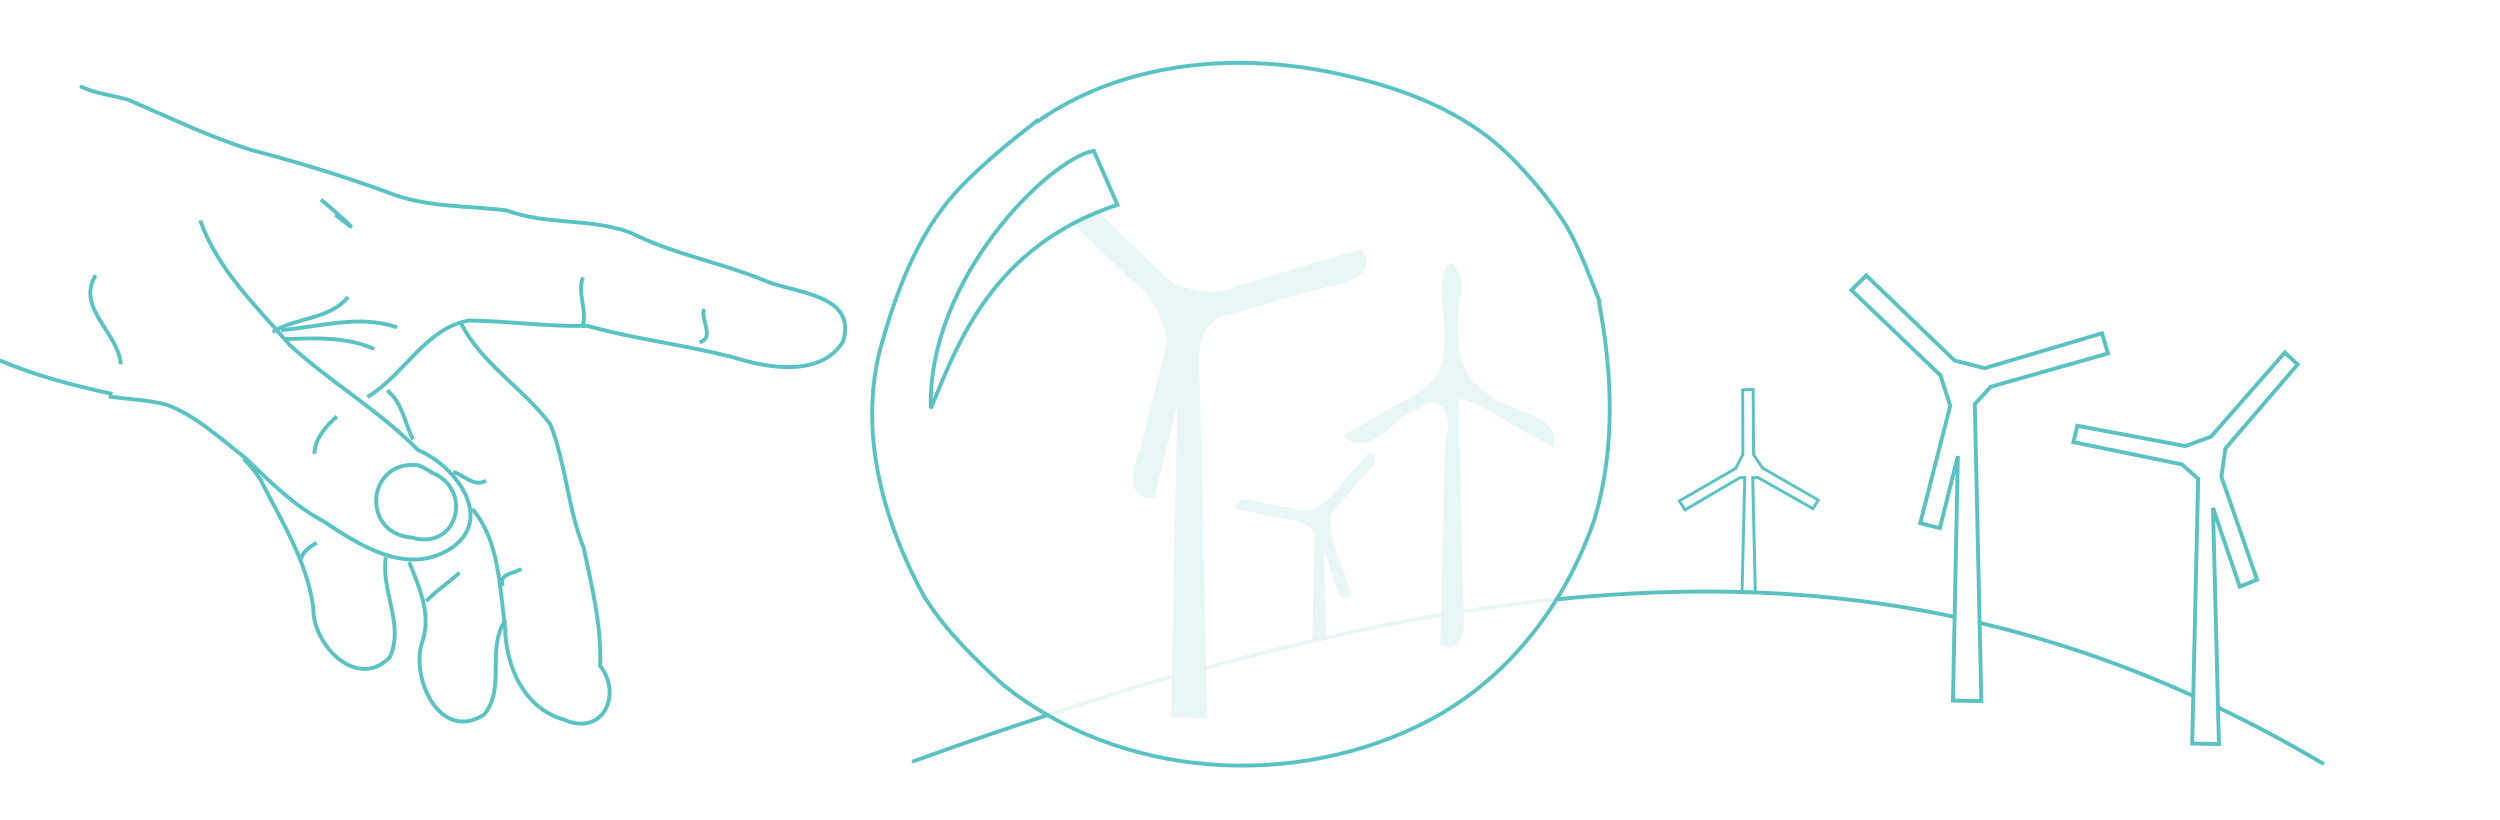 <?xml version="1.0" encoding="UTF-8" standalone="no"?>
<svg
   xmlns:dc="http://purl.org/dc/elements/1.1/"
   xmlns:cc="http://creativecommons.org/ns#"
   xmlns:rdf="http://www.w3.org/1999/02/22-rdf-syntax-ns#"
   xmlns:svg="http://www.w3.org/2000/svg"
   xmlns="http://www.w3.org/2000/svg"
   xmlns:sodipodi="http://sodipodi.sourceforge.net/DTD/sodipodi-0.dtd"
   xmlns:inkscape="http://www.inkscape.org/namespaces/inkscape"
   viewBox="0 0 1280 420"
   height="420"
   width="1280"
   version="1.1"
   id="svg4190"
   inkscape:version="0.91 r13725"
   sodipodi:docname="bubble-popping.svg"
   inkscape:export-filename="/home/fp/Dev/manifesto/src/components/bubble/img/wind_confidentiality_bubble.png"
   inkscape:export-xdpi="76.618011"
   inkscape:export-ydpi="76.618011">
  <sodipodi:namedview
     pagecolor="#ffffff"
     bordercolor="#666666"
     borderopacity="1"
     objecttolerance="10"
     gridtolerance="10"
     guidetolerance="10"
     inkscape:pageopacity="0"
     inkscape:pageshadow="2"
     inkscape:window-width="1215"
     inkscape:window-height="776"
     id="namedview7536"
     showgrid="false"
     inkscape:zoom="0.515625"
     inkscape:cx="663.53304"
     inkscape:cy="-53.021994"
     inkscape:window-x="65"
     inkscape:window-y="24"
     inkscape:window-maximized="1"
     inkscape:current-layer="svg4190"
     showguides="false" />
  <defs
     id="defs4194" />
  <g
     style="stroke-width:2;stroke-miterlimit:4;stroke-dasharray:none"
     id="g6251">
    <path
       style="fill:none;fill-rule:evenodd;stroke:#59c3c3;stroke-width:2;stroke-linecap:butt;stroke-linejoin:miter;stroke-opacity:1;stroke-miterlimit:4;stroke-dasharray:none"
       d="m 188.106,203.276 c 18.576,-10.986 30.134,-35.735 52.141,-39.169 20.187,0.288 40.415,3.227 60.526,2.746 27.147,7.623 55.373,10.197 82.367,18.286 16.053,4.045 38.498,5.974 48.468,-10.242 7.7,-24.719 -25.718,-24.724 -40.661,-31.474 -22.374,-9.153 -46.539,-13.361 -68.157,-24.316 -20.407,-7.6 -42.988,-3.724 -63.251,-11.327 -20.581,-2.651 -41.862,-1.383 -61.467,-9.468 C 175.185,89.947 151.9,82.898 128.36,76.709 106.763,69.924 86.31,59.982 65.635,51.069 57.44,48.691 48.712,47.975 40.983,44.135"
       id="path4222" />
    <path
       style="fill:none;fill-rule:evenodd;stroke:#59c3c3;stroke-width:2;stroke-linecap:butt;stroke-linejoin:miter;stroke-opacity:1;stroke-miterlimit:4;stroke-dasharray:none"
       d="m 235.606,164.698 c 10.549,21.415 32.328,33.959 46.148,52.572 8.145,20.451 8.875,43.034 17.169,63.428 4.1,19.818 9.185,39.783 8.339,60.182 11.522,14.75 1.478,36.471 -18.628,27.544 -20.498,-5.764 -29.791,-27.562 -30.005,-47.263 -2.96,-20.382 -2.782,-44.144 -16.793,-60.574"
       id="path4224" />
    <path
       style="fill:none;fill-rule:evenodd;stroke:#59c3c3;stroke-width:2;stroke-linecap:butt;stroke-linejoin:miter;stroke-opacity:1;stroke-miterlimit:4;stroke-dasharray:none"
       d="m 198.236,199.903 c 7.805,6.196 8.974,16.721 13.275,25.091"
       id="path4226" />
    <path
       style="fill:none;fill-rule:evenodd;stroke:#59c3c3;stroke-width:2;stroke-linecap:butt;stroke-linejoin:miter;stroke-opacity:1;stroke-miterlimit:4;stroke-dasharray:none"
       d="m 102.522,112.883 c 8.886,25.127 28.819,43.979 45.785,63.724 20.915,19.157 45.842,33.517 65.73,53.834 19.673,8.141 40.594,36.615 15.04,51.423 -22.078,12.527 -45.504,-3.107 -63.809,-15.158 -15.417,-8.301 -27.369,-20.438 -39.824,-32.402 -12.674,-9.743 -24.878,-21.328 -39.951,-27.02 -9.742,-2.714 -19.938,-2.739 -29.869,-4.345"
       id="path4228" />
    <path
       style="fill:none;fill-rule:evenodd;stroke:#59c3c3;stroke-width:2;stroke-linecap:butt;stroke-linejoin:miter;stroke-opacity:1;stroke-miterlimit:4;stroke-dasharray:none"
       d="m 213.799,238.104 c -26.284,-2.507 -29.125,35.203 -2.988,37.122 23.545,6.939 31.802,-24.694 10.171,-33.349 -2.245,-1.518 -4.657,-2.791 -7.184,-3.772 z"
       id="path4230" />
    <path
       style="fill:none;fill-rule:evenodd;stroke:#59c3c3;stroke-width:2;stroke-linecap:butt;stroke-linejoin:miter;stroke-opacity:1;stroke-miterlimit:4;stroke-dasharray:none"
       d="m 172.504,213.252 c -5.664,4.915 -11.206,11.237 -11.563,19.12"
       id="path4232" />
    <path
       style="fill:none;fill-rule:evenodd;stroke:#59c3c3;stroke-width:2;stroke-linecap:butt;stroke-linejoin:miter;stroke-opacity:1;stroke-miterlimit:4;stroke-dasharray:none"
       d="m 197.545,285.292 c -2.674,17.143 9.649,34.564 2.067,51.141 -16.502,17.349 -39.651,-6.122 -39.172,-25.023 -3.129,-24.044 -16.57,-45.078 -27.319,-66.275 -2.47,-3.675 -5.247,-7.153 -8.382,-10.285"
       id="path4234" />
    <path
       style="fill:none;fill-rule:evenodd;stroke:#59c3c3;stroke-width:2;stroke-linecap:butt;stroke-linejoin:miter;stroke-opacity:1;stroke-miterlimit:4;stroke-dasharray:none"
       d="m 258.898,317.445 c -10.238,14.411 0.412,34.734 -11.105,48.462 -22.48,14.472 -38.166,-19.065 -31.4,-37.865 4.446,-14.169 -1.779,-27.327 -6.871,-40.233"
       id="path4236" />
    <path
       style="fill:none;fill-rule:evenodd;stroke:#59c3c3;stroke-width:2;stroke-linecap:butt;stroke-linejoin:miter;stroke-opacity:1;stroke-miterlimit:4;stroke-dasharray:none"
       d="m 235.198,293.164 c -5.375,5.234 -11.885,9.173 -17.008,14.682"
       id="path4238" />
    <path
       style="fill:none;fill-rule:evenodd;stroke:#59c3c3;stroke-width:2;stroke-linecap:butt;stroke-linejoin:miter;stroke-opacity:1;stroke-miterlimit:4;stroke-dasharray:none"
       d="m 162.195,277.887 c -3.605,1.863 -7.069,4.674 -8.367,8.675"
       id="path4240" />
    <path
       style="fill:none;fill-rule:evenodd;stroke:#59c3c3;stroke-width:2;stroke-linecap:butt;stroke-linejoin:miter;stroke-opacity:1;stroke-miterlimit:4;stroke-dasharray:none"
       d="m 257.471,299.976 c -2.564,-6.159 6.188,-6.501 9.465,-8.71"
       id="path4242" />
    <path
       style="fill:none;fill-rule:evenodd;stroke:#59c3c3;stroke-width:2;stroke-linecap:butt;stroke-linejoin:miter;stroke-opacity:1;stroke-miterlimit:4;stroke-dasharray:none"
       d="m 232.03,241.663 c 5.563,1.416 10.762,8.098 16.849,4.396"
       id="path4244" />
    <path
       style="fill:none;fill-rule:evenodd;stroke:#59c3c3;stroke-width:2;stroke-linecap:butt;stroke-linejoin:miter;stroke-opacity:1;stroke-miterlimit:4;stroke-dasharray:none"
       d="m 178.191,152.054 c -9.454,11.782 -26.922,10.252 -38.588,17.994"
       id="path4246" />
    <path
       style="fill:none;fill-rule:evenodd;stroke:#59c3c3;stroke-width:2;stroke-linecap:butt;stroke-linejoin:miter;stroke-opacity:1;stroke-miterlimit:4;stroke-dasharray:none"
       d="m 203.291,167.598 c -19.46,-6.705 -39.827,-0.162 -59.47,1.423"
       id="path4248" />
    <path
       style="fill:none;fill-rule:evenodd;stroke:#59c3c3;stroke-width:2;stroke-linecap:butt;stroke-linejoin:miter;stroke-opacity:1;stroke-miterlimit:4;stroke-dasharray:none"
       d="M 191.558,178.706 C 177.295,172.274 161.226,173.087 145.98,173.651"
       id="path4250" />
    <path
       style="fill:none;fill-rule:evenodd;stroke:#59c3c3;stroke-width:2;stroke-linecap:butt;stroke-linejoin:miter;stroke-opacity:1;stroke-miterlimit:4;stroke-dasharray:none"
       d="m 360.506,158.178 c -2.106,5.324 5.781,14.721 -2.371,17.079"
       id="path4252" />
    <path
       style="fill:none;fill-rule:evenodd;stroke:#59c3c3;stroke-width:2;stroke-linecap:butt;stroke-linejoin:miter;stroke-opacity:1;stroke-miterlimit:4;stroke-dasharray:none"
       d="m 298.47,142.007 c -3.184,8.294 2.592,17.387 -0.316,25.516"
       id="path4254" />
    <path
       style="fill:none;fill-rule:evenodd;stroke:#59c3c3;stroke-width:2;stroke-linecap:butt;stroke-linejoin:miter;stroke-opacity:1;stroke-miterlimit:4;stroke-dasharray:none"
       d="m 164.316,102.149 c 3.645,2.894 27.313,23.779 7.406,7.822"
       id="path4256" />
    <path
       style="fill:none;fill-rule:evenodd;stroke:#59c3c3;stroke-width:2;stroke-linecap:butt;stroke-linejoin:miter;stroke-opacity:1;stroke-miterlimit:4;stroke-dasharray:none"
       d="m 48.967,140.904 c -10.34,16.819 12.038,29.746 12.848,45.686"
       id="path4258" />
    <path
       style="fill:none;fill-rule:evenodd;stroke:#59c3c3;stroke-width:2;stroke-linecap:butt;stroke-linejoin:miter;stroke-opacity:1;stroke-miterlimit:4;stroke-dasharray:none"
       d="M 57.591,201.713 C 37.916,197.503 18.348,192.352 -0.227,184.514"
       id="path4262" />
  </g>
  <rect
     y="133.938"
     x="-407.181"
     height="61.188"
     width="190.362"
     id="rect5289-6"
     style="fill:#a2faa3;fill-opacity:1;fill-rule:evenodd;stroke:none;stroke-width:4.05;stroke-miterlimit:4;stroke-dasharray:none;stroke-opacity:1" />
  <rect
     y="201.406"
     x="-407.181"
     height="61.188"
     width="190.362"
     id="rect5289-6-7"
     style="fill:#88a0a8;fill-opacity:1;fill-rule:evenodd;stroke:none;stroke-width:4.05;stroke-miterlimit:4;stroke-dasharray:none;stroke-opacity:1" />
  <rect
     y="268.875"
     x="-407.181"
     height="61.188"
     width="190.362"
     id="rect5289-6-7-5"
     style="fill:#595358;fill-opacity:1;fill-rule:evenodd;stroke:none;stroke-width:4.05;stroke-miterlimit:4;stroke-dasharray:none;stroke-opacity:1" />
  <rect
     y="336.343"
     x="-407.181"
     height="61.188"
     width="190.362"
     id="rect5289-6-7-5-3"
     style="fill:#857f74;fill-opacity:1;fill-rule:evenodd;stroke:none;stroke-width:4.05;stroke-miterlimit:4;stroke-dasharray:none;stroke-opacity:1" />
  <rect
     y="66.469"
     x="-407.181"
     height="61.188"
     width="190.362"
     id="rect5289-6-7-5-3-3"
     style="fill:#59c3c3;fill-opacity:1;fill-rule:evenodd;stroke:none;stroke-width:4.05;stroke-miterlimit:4;stroke-dasharray:none;stroke-opacity:1" />
  <path
     inkscape:connector-curvature="0"
     id="path5735"
     d="M 530.75,62.5 C 574.37,31.794 631.287,26.599 682.441,37.224 c 32.714,6.893 65.96,18.458 90.275,42.385 11,10.873 20.985,22.918 29.253,35.978 7.198,12.461 11.914,26.118 17.281,39.413"
     style="fill:none;fill-rule:evenodd;stroke:#59c3c3;stroke-width:2;stroke-linecap:butt;stroke-linejoin:miter;stroke-miterlimit:4;stroke-dasharray:none;stroke-opacity:1" />
  <path
     sodipodi:nodetypes="ccccc"
     inkscape:connector-curvature="0"
     id="path5737"
     d="m 818.625,154.375 c 6.998,36.819 8.591,75.363 -2.3,111.603 -14.699,43.167 -44.328,81.908 -85.208,103.154 C 663.009,404.637 573.769,399.091 513.402,350.47 498.855,337.157 484.53,323.229 473.875,306.5"
     style="fill:none;fill-rule:evenodd;stroke:#59c3c3;stroke-width:2;stroke-linecap:butt;stroke-linejoin:miter;stroke-miterlimit:4;stroke-dasharray:none;stroke-opacity:1" />
  <path
     inkscape:connector-curvature="0"
     id="path5739"
     d="m 474,307 c -22.099,-39.916 -35.586,-88.004 -22.008,-133.01 8.387,-28.877 19.665,-57.969 41.26,-79.696 10.878,-10.936 22.684,-20.785 34.702,-30.115 l 1.924,-1.435 1.747,-1.619"
     style="fill:none;fill-rule:evenodd;stroke:#59c3c3;stroke-width:2;stroke-linecap:butt;stroke-linejoin:miter;stroke-miterlimit:4;stroke-dasharray:none;stroke-opacity:1" />
  <path
     id="path6015"
     d="m 795.265,229.171 c 4.448,-18.745 -23.885,-17.625 -33.879,-27.847 -16.724,-10.213 -15.837,-31.277 -14.104,-48.215 3.726,-6.497 -2.627,-27.614 -8.314,-13.528 -3.219,16.999 5.122,35.373 -2.913,51.633 -6.994,11.254 -20.658,14.631 -31.111,21.801 -5.718,3.297 -11.435,6.594 -17.153,9.891 13.343,13.667 25.612,-10.196 38.407,-13.408 12.223,-11.028 18.102,6.082 13.673,15.973 -0.822,34.914 -1.643,69.829 -2.465,104.743 13.931,5.231 12.898,-13.38 11.706,-22.112 -0.77,-34.608 -1.54,-69.215 -2.31,-103.823 13.944,2.364 24.614,12.658 37.169,18.509 3.764,2.127 7.528,4.254 11.292,6.381 z"
     style="fill:#59c1c1;fill-opacity:0.129;fill-rule:evenodd;stroke:none;stroke-width:0.466px;stroke-linecap:butt;stroke-linejoin:miter;stroke-opacity:1"
     inkscape:connector-curvature="0" />
  <path
     id="path6017"
     d="m 536.168,100.5 c -0.013,0.056 -0.021,0.112 -0.035,0.168 -0.006,0.023 -0.017,0.045 -0.023,0.068 0.07,0.13 0.078,0.011 0.059,-0.236 z m 7.863,7.203 c -0.109,0.037 -0.218,0.072 -0.326,0.109 0.044,0.044 0.09,0.085 0.135,0.129 0.026,-0.012 0.062,-0.029 0.082,-0.037 0.041,-0.063 0.078,-0.128 0.111,-0.193 -5.1e-4,-0.002 -10e-4,-0.005 -0.002,-0.008 z m 17.986,0.459 c -0.124,0.046 -0.247,0.094 -0.375,0.129 -0.772,0.209 -1.133,0.213 -1.848,0.463 -0.617,0.215 -1.172,0.586 -1.729,0.918 -1.035,0.759 -1.993,0.74 -3.146,0.951 -0.542,0.099 -1.071,0.264 -1.611,0.375 -1.796,0.588 0.685,-0.18 -1.369,0.295 -0.079,0.018 -0.129,0.105 -0.207,0.129 -0.325,0.1 -0.666,0.15 -0.994,0.24 -0.749,0.205 -0.724,0.223 -1.395,0.525 -0.506,0.192 -1.044,0.297 -1.551,0.488 -0.144,0.054 -0.279,0.133 -0.422,0.189 l 32.562,31.162 c 10.514,6.978 14.994,19.11 17.83,30.885 l -14.316,55.963 c -3.85,8.455 -7.168,25.968 7.545,23.867 l 11.762,-47.043 -3.207,159.662 18.531,0.355 -3.736,-169.416 c -0.483,-12.499 -2.787,-28.226 9.795,-35.863 l 56.111,-15.92 c 9.57,-0.735 25.988,-7.298 16.592,-19.006 l -62.988,18.75 c -10.54,5.632 -22.538,2.503 -33.236,-0.932 l -38.598,-37.168 z"
     style="fill:#59c1c1;fill-opacity:0.129;fill-rule:evenodd;stroke:none;stroke-width:0.713px;stroke-linecap:butt;stroke-linejoin:miter;stroke-opacity:1" />
  <path
     style="fill:#59c1c1;fill-opacity:0.129;fill-rule:evenodd;stroke:none;stroke-width:0.512px;stroke-linecap:butt;stroke-linejoin:miter;stroke-opacity:1"
     d="m 701.293,231.266 -7.301,8.33 c -7.947,7.759 -13.393,19.6 -25.1,22.137 l -18.996,-3.572 c -5.582,-0.127 -16.319,-6.616 -17.436,2.283 l 13.861,2.848 c 8.978,2.702 20.052,1.476 26.762,9.08 l -1.24,55.246 c 0.005,-0.007 0.009,-0.014 0.014,-0.021 0.065,-0.011 0.016,-0.002 0.053,-0.008 0.004,-0.002 0.007,-0.003 0.012,-0.006 0.005,-0.009 0.018,-0.033 0.019,-0.035 0.04,-0.027 0.072,-0.072 0.119,-0.082 0.006,-0.001 0.018,-0.003 0.025,-0.004 0.03,-0.006 0.127,-0.05 0.189,-0.078 0.011,0.001 0.059,0.007 0.105,0.016 0.006,0.001 0.008,6.7e-4 0.014,0.002 0.038,8.5e-4 0.076,-5.7e-4 0.117,0.002 0.013,9e-4 -0.027,-0.004 -0.039,-0.008 -0.007,-0.003 0.014,2e-5 0.021,0 0.035,-5.4e-4 0.069,-1.1e-4 0.104,0 0.01,-0.007 0.02,-0.027 0.029,-0.031 0.068,-0.033 0.097,-0.03 0.131,-0.031 0.007,-0.008 0.014,-0.008 0.021,-0.012 0.02,-0.018 0.047,-0.034 0.08,-0.043 0.081,-0.088 0.16,-0.143 0.148,-0.045 -0.011,0.01 0.055,-0.003 0.113,-0.008 0.041,-6.9e-4 0.08,-0.012 0.117,-0.01 0.034,-5.5e-4 0.066,-0.002 0.1,-0.002 0.054,3.5e-4 0.054,3.2e-4 0.092,0 0.018,-1e-5 0.037,-1e-5 0.055,0 0.056,-0.061 0.126,-0.099 0.207,-0.113 0.029,-0.017 0.049,-0.013 0.068,-0.004 0.032,-0.028 0.065,-0.053 0.098,-0.08 -0.049,-0.015 0.036,0.004 0.117,0.027 -0.062,-0.025 -0.126,0.014 -0.182,0.033 0.104,-0.05 0.181,-0.046 0.283,-0.045 0.032,-4.8e-4 0.064,-1.1e-4 0.096,0 0.044,-0.027 0.088,-0.05 0.139,-0.061 0.056,-0.069 0.107,-0.11 0.158,-0.135 0.004,-0.005 0.005,-0.011 0.01,-0.016 0.017,-0.017 0.033,-0.015 0.066,-0.027 0.047,-0.054 0.096,-0.082 0.209,-0.07 0.012,0.001 0.024,0.006 0.035,0.01 0.049,-0.006 0.098,-0.004 0.146,-0.002 0.032,-0.001 0.066,-0.002 0.098,-0.002 0.01,10e-6 0.019,10e-6 0.029,0 0.032,-0.037 0.082,-0.058 0.15,-0.066 0.116,-0.142 0.258,-0.232 0.439,-0.291 -0.011,-0.031 -0.062,0.042 -0.064,0.019 -0.002,-0.02 0.018,-0.038 0.031,-0.053 0.04,-0.044 0.076,-0.095 0.129,-0.123 0.087,-0.047 0.337,-0.081 0.152,-0.053 0.039,-0.036 0.19,-0.037 0.244,-0.035 0.047,-0.003 0.094,-0.003 0.141,-0.004 0.041,-7.3e-4 0.081,-6e-5 0.121,0 0.038,3e-5 0.075,0 0.113,0 l 0.1,0 0.148,0 c 0.031,0 0.063,0.005 0.094,0 0.051,-0.008 -0.012,-0.021 0.01,-0.035 0.106,-0.069 0.233,-0.111 0.352,-0.152 -0.015,0.005 -0.059,0.026 -0.047,0.016 0.078,-0.069 0.143,-0.054 0.244,-0.084 0.014,-0.004 -0.056,0.004 -0.043,-0.002 0.038,-0.016 0.077,-0.029 0.115,-0.045 0.048,-0.01 0.093,10e-4 0.139,0.006 0.008,-0.002 0.02,-0.004 0.041,-0.006 0.04,-0.002 0.081,3.8e-4 0.121,0 0.043,-2.6e-4 0.086,10e-6 0.129,0 0.036,-3e-5 0.072,-1e-5 0.107,0 0.069,6e-5 0.106,-9.4e-4 0.131,0.004 0.038,-0.005 0.101,-0.004 0.191,-0.004 -0.016,-0.002 -0.053,0.008 -0.047,-0.006 0.009,-0.021 0.039,-0.02 0.061,-0.027 0.037,-0.013 0.078,-0.02 0.115,-0.033 0.003,-9.9e-4 -0.013,-0.005 -0.01,-0.006 0.071,-0.037 0.114,-0.038 0.184,-0.051 0.011,-0.007 0.019,-0.017 0.029,-0.025 0.19,-0.057 0.163,-0.052 0.133,-0.023 0.028,-0.006 0.055,-0.013 0.111,-0.006 0.017,0.002 0.039,-0.003 0.051,0.01 0.009,0.01 0.029,0.026 0.043,0.039 l -1.102,-43.809 3.9,11.488 c 1.984,4.611 2.943,17.151 10.445,11.885 l -2.984,-8.619 c -2.898,-11.194 -10.653,-22.151 -7.332,-34.098 l 13.156,-15.32 c 2.944,-4.573 13.725,-10.985 6.188,-15.953 z m -22.477,94.383 c -0.031,0.007 -0.047,0.021 -0.049,0.041 0.009,4.8e-4 0.018,9.5e-4 0.027,0.002 0.001,1.2e-4 0.003,-1.4e-4 0.004,0 6.5e-4,-0.02 0.006,-0.031 0.018,-0.043 z m -0.018,0.043 c -6.5e-4,0.02 0.025,0.043 0.062,0.068 0.015,-0.014 0.032,-0.028 0.045,-0.041 0.012,-0.011 -0.031,-0.01 -0.047,-0.014 -0.02,-0.006 -0.04,-0.011 -0.061,-0.014 z m 0.062,0.068 c -0.013,0.013 -0.027,0.022 -0.041,0.035 0.036,0.051 0.062,0.101 0.113,0.16 0.034,-0.026 0.066,-0.049 0.092,-0.055 l -0.002,-0.084 c -0.059,-0.019 -0.135,-0.038 -0.162,-0.057 z m 0.072,0.195 c -0.066,0.051 -0.117,0.106 -0.166,0.178 0.072,0.002 0.143,0.002 0.215,-0.006 0.015,-0.002 0.018,-0.002 0.029,-0.004 0.007,-0.003 0.013,-0.007 0.019,-0.01 l 0,-0.027 c -0.029,-0.043 -0.055,-0.082 -0.098,-0.131 z m -4.389,0.838 c -0.002,0.002 -0.006,0.007 -0.008,0.01 0.026,-0.013 0.031,-0.014 0.07,-0.037 0.02,-0.011 -0.031,0.015 -0.062,0.027 z m -0.008,0.01 c -0.025,0.012 -0.052,0.025 -0.068,0.033 -0.034,0.042 -0.052,0.094 -0.076,0.143 0,0 0.002,0.002 0.002,0.002 0.068,-0.076 0.106,-0.134 0.143,-0.178 z m -0.143,0.178 c 0.014,0.02 0.027,0.04 0.041,0.06 -10e-4,-0.043 -0.012,-0.06 -0.041,-0.06 z m -0.635,0.115 c -0.002,0.002 -0.005,0.004 -0.008,0.006 0.011,0 0.021,9.4e-4 0.031,0.002 -0.002,-0.003 -2.9e-4,-0.005 -0.002,-0.008 -0.004,-0.007 -0.015,0.003 -0.021,0 z m -0.008,0.006 c -0.021,1e-5 -0.04,-0.006 -0.06,-0.002 -0.013,0.008 -0.024,0.015 -0.037,0.023 5.7e-4,0.008 -0.011,0.03 -0.023,0.074 0,0 0,0.002 0,0.002 0.041,-0.032 0.082,-0.063 0.121,-0.098 z m -0.121,0.098 c -0.005,0.004 -0.009,0.008 -0.014,0.012 -0.002,2.4e-4 0.019,-0.002 0.014,0 7.4e-4,-0.003 -7.6e-4,-0.009 0,-0.012 z m -0.014,0.012 c 0.006,-9e-4 -0.006,3.4e-4 -0.051,0.002 -0.018,0.035 -0.054,0.079 -0.033,0.066 0.031,-0.019 0.055,-0.046 0.084,-0.068 z m -0.084,0.068 c -0.01,0.006 -0.023,0.018 -0.035,0.025 -0.023,0.05 -0.039,0.101 -0.019,0.148 8.8e-4,0.002 0.003,0.002 0.004,0.004 0.049,-0.05 0.099,-0.099 0.145,-0.152 10e-4,-0.031 -0.002,-0.067 0.004,-0.09 -0.013,0.005 -0.07,0.049 -0.098,0.065 z m 0.033,-0.066 c 0.015,-0.027 0.008,-0.045 0.025,-0.053 0.018,-0.008 0.041,-0.023 0.062,-0.037 -7.2e-4,-0.011 -0.023,0.002 -0.105,0.06 -0.003,0.01 -0.008,0.02 -0.012,0.029 0.005,0 0.011,0 0.016,0 0.016,5.8e-4 0.002,4.3e-4 0.014,0 z m -0.445,0.012 c -0.04,6.6e-4 -0.08,-0.007 -0.113,0.01 -10e-4,0.011 3e-4,0.019 -0.004,0.035 0.038,0.002 0.078,0.002 0.105,0.025 0.013,0.011 0.026,0.024 0.039,0.035 0.112,-0.036 0.12,-0.048 0.031,-0.104 0.005,-0.015 -0.034,-0.004 -0.059,-0.002 z m -0.117,0.045 c -0.015,-9.1e-4 -0.027,-0.01 -0.041,-0.01 -0.046,10e-4 -0.074,0.009 -0.104,0.018 -0.013,0.014 -0.021,0.028 -0.033,0.043 0.003,0.002 0.003,0.006 0.006,0.008 0.002,7.5e-4 0.007,0.003 0.01,0.004 0.004,-5.6e-4 0.01,-0.001 0.014,-0.002 0.033,-0.007 0.123,-0.024 0.1,0 -0.011,0.011 -0.015,0.011 -0.025,0.021 0.003,0.003 0.007,3.2e-4 0.01,0.004 0.014,0.007 0.059,0.025 0.043,0.021 -0.032,-0.008 -0.039,-0.012 -0.06,-0.019 -0.018,0.017 -0.028,0.024 -0.043,0.037 0.005,0.008 0.013,0.015 0.018,0.023 0.05,-0.017 0.08,-0.028 0.115,-0.039 -0.003,-0.034 -0.003,-0.07 -0.01,-0.102 10e-4,-0.004 10e-4,-0.004 0.002,-0.008 z m -0.107,0.148 c -0.034,0.012 -0.037,0.013 -0.078,0.027 -0.051,0.038 -0.091,0.064 -0.117,0.072 -0.006,0.038 -0.019,0.079 -0.018,0.105 1.5e-4,0.003 0.004,0.005 0.004,0.008 0.05,-0.015 0.099,-0.033 0.15,-0.039 0.029,-0.005 0.059,-0.011 0.088,-0.014 0.013,-0.001 0.016,-0.003 0.021,-0.002 -0.01,-0.058 -0.027,-0.11 -0.051,-0.158 z m -0.078,0.027 c 0.018,-0.013 0.039,-0.032 0.061,-0.051 -0.009,-0.015 -0.019,-0.031 -0.031,-0.045 -0.026,0.012 -0.051,0.025 -0.074,0.035 -0.038,0.055 -0.061,0.097 -0.031,0.086 0.048,-0.018 0.036,-0.011 0.076,-0.025 z m 0.104,-0.088 c 0.003,-0.003 0.005,-0.003 0.008,-0.006 -0.017,-0.015 -0.037,-0.017 -0.06,-0.01 0.015,0.005 0.034,0.009 0.053,0.016 z m -0.09,-0.029 c -0.003,-8.3e-4 -0.009,-10e-4 -0.012,-0.002 -0.003,0.003 -0.005,0.006 -0.008,0.01 0.008,-7e-4 0.015,-0.003 0.021,-0.004 -10e-4,-10e-4 -8.7e-4,-0.003 -0.002,-0.004 z m -0.012,-0.002 c 0.002,-0.002 0.004,-0.004 0.006,-0.006 0,0 -0.002,-0.002 -0.002,-0.002 -0.016,-0.013 -0.031,-0.005 -0.045,0.002 -0.003,0.003 -0.007,0.005 -0.01,0.008 0.013,2.8e-4 0.038,-0.005 0.051,-0.002 z m -0.051,0.002 c -0.003,-6e-5 -0.009,0.004 -0.012,0.004 -0.003,0.004 -0.007,0.011 -0.01,0.016 0.006,-0.008 0.015,-0.013 0.021,-0.019 z m -0.389,0.07 c -0.017,-0.007 -0.037,2.1e-4 -0.055,0.002 0.021,-0.006 0.04,2.3e-4 0.059,0 -10e-4,-4.8e-4 -0.003,-0.002 -0.004,-0.002 z m 5.277,-0.996 c 0.08,-0.047 0.011,-0.009 -0.027,0.014 0.001,0.001 0.04,0.006 0.043,0.006 0.004,-0.003 0.006,-0.008 -0.016,-0.019 z m 0.016,0.019 c -4.6e-4,3.9e-4 0.003,0.002 0.002,0.002 0.008,9.8e-4 0.016,-8e-4 0.023,0 -0.006,3.2e-4 -0.024,-0.002 -0.025,-0.002 z m -0.043,-0.006 c -0.002,-0.003 0.035,-3.1e-4 -0.098,-0.01 -0.02,-0.002 0.036,0.011 0.086,0.018 0.003,-10e-4 -0.006,0.002 0.012,-0.008 z m -0.012,0.008 c -0.006,0.002 -0.002,0.002 -0.008,0.004 0.007,-7.2e-4 0.014,-0.003 0.021,-0.004 -0.005,-5.5e-4 -0.008,7.6e-4 -0.014,0 z m -2.285,0.172 c -0.021,10e-4 -0.052,0.028 -0.092,0.062 0.012,-5.5e-4 0.018,-0.004 0.031,-0.004 0.021,3.5e-4 0.039,0.014 0.061,0.018 0.022,-0.057 0.017,-0.077 0,-0.076 z m 0.803,0.059 c -0.013,0.019 -0.026,0.034 -0.039,0.053 0.005,-0.003 0.008,-0.003 0.012,-0.006 0.014,-0.012 0.038,-0.062 0.027,-0.047 z m 0.064,0.07 c -0.056,0.003 -0.07,0.003 -0.092,0.002 -0.011,0.006 -0.022,0.005 -0.033,0.01 -0.02,0.029 -0.04,0.06 -0.062,0.086 0.043,-0.007 0.081,-0.019 0.127,-0.033 0.055,-0.017 0.102,-0.013 0.15,-0.045 0.011,-0.006 0.022,-0.009 0.031,-0.014 -0.012,7e-5 -0.023,-2.3e-4 -0.035,0 -8.1e-4,-1e-5 -0.139,1.4e-4 -0.086,-0.006 z m -1.4,0.012 c 0.022,0.007 0.045,0.013 0.068,0.018 0.014,0.003 -0.027,-0.011 -0.041,-0.016 -0.01,-0.003 -0.019,-0.002 -0.027,-0.002 z m 0.18,0.131 c -0.017,0.013 -0.018,0.007 -0.037,0.023 -0.022,0.019 -0.014,0.056 -0.021,0.084 0.027,-0.046 0.04,-0.07 0.059,-0.107 z m 0.002,0.107 c -0.052,-0.02 -0.017,0.044 0.035,0.115 0.046,-0.01 0.09,-0.026 0.137,-0.029 -0.06,-0.029 -0.073,-0.048 -0.172,-0.086 z m -0.592,0.008 c -0.002,0.003 -0.004,0.006 -0.006,0.01 0.004,-0.004 0.004,-0.006 0.008,-0.01 0,0 -0.002,0 -0.002,0 z m -0.68,0.174 c -0.007,0.024 -0.006,0.049 -0.012,0.072 0.02,-0.023 0.041,-0.045 0.062,-0.066 -0.02,-0.007 -0.046,-0.022 -0.051,-0.006 z m 0.076,0.01 c -0.011,0.091 -0.027,0.182 -0.035,0.273 0.002,-2.6e-4 0.002,-0.002 0.004,-0.002 0.023,-0.037 0.078,-0.126 0.092,-0.143 -0.009,-0.035 -0.02,-0.071 -0.037,-0.111 -0.007,-0.006 -0.017,-0.011 -0.023,-0.018 z m 0.436,0.107 c -0.019,0.006 -0.032,0.012 -0.053,0.018 0.01,0.014 0.021,0.027 0.031,0.041 0.012,-0.003 0.025,-0.003 0.037,-0.008 0.003,-10e-4 0.006,-0.003 0.01,-0.004 -0.007,-0.016 -0.018,-0.031 -0.025,-0.047 z m -0.826,0.102 c -0.017,0.014 -0.017,0.007 -0.035,0.023 -0.021,0.02 -0.008,0.059 -0.014,0.088 1.6e-4,6.1e-4 -1.5e-4,0.001 0,0.002 0.016,-0.002 0.037,-0.005 0.049,-0.006 -0.006,-0.038 -0.005,-0.073 0,-0.107 z m -0.736,0.156 c -0.041,0.003 -0.038,-0.013 -0.043,0.094 0.022,-0.042 0.029,-0.059 0.043,-0.094 z m -0.424,0.188 c -0.025,0.051 -0.026,0.072 -0.041,0.111 0.009,-0.009 0.018,-0.018 0.027,-0.025 0.015,-0.012 0.037,-0.017 0.055,-0.027 -0.011,-0.048 -0.027,-0.087 -0.041,-0.059 z"
     id="path6019"
     inkscape:connector-curvature="0" />
  <path
     id="path6015-7"
     d="m 897.611,199.405 -5.348,0.209 0.105,33.029 -3.775,7.234 -28.73,16.566 2.832,4.615 28.311,-16.568 2.307,0 -1.379,58.6 6.77,0 -1.301,-58.494 2.621,-0.105 28.205,15.938 2.727,-4.402 -28.625,-16.463 -4.508,-6.814 -0.211,-33.344 z"
     style="fill:none;fill-opacity:1;fill-rule:evenodd;stroke:#59c2c2;stroke-width:1.5;stroke-linecap:butt;stroke-linejoin:miter;stroke-miterlimit:4;stroke-dasharray:none;stroke-opacity:1"
     inkscape:connector-curvature="0" />
  <path
     id="path6017-5"
     d="m 947.936,148.554 7.545,-7.546 45.273,43.596 15.371,3.913 60.085,-17.886 3.074,10.34 -60.085,17.047 -8.104,8.943 3.353,152.029 -14.532,-0.279 2.515,-125.2 -9.222,36.889 -10.06,-2.515 15.37,-60.085 -5.03,-15.65 z"
     style="fill:none;fill-opacity:1;fill-rule:evenodd;stroke:#59c2c2;stroke-width:2;stroke-linecap:butt;stroke-linejoin:miter;stroke-opacity:1;stroke-miterlimit:4;stroke-dasharray:none" />
  <path
     id="path6019-3"
     d="m 1135.623,362.305 0.469,18.644 -13.684,-0.253 0.546,-24.331 m 0,0 2.495,-111.246 -8.363,-7.349 -55.498,-11.404 2.027,-8.363 55.245,10.39 13.178,-4.815 37.759,-43.081 6.589,6.082 -36.998,43.081 -2.027,14.445 18.246,52.71 -8.87,3.548 -13.684,-40.293 2.572,102.235"
     style="fill:none;fill-opacity:1;fill-rule:evenodd;stroke:#59c2c2;stroke-width:2;stroke-linecap:butt;stroke-linejoin:miter;stroke-miterlimit:4;stroke-dasharray:none;stroke-opacity:1"
     inkscape:connector-curvature="0"
     sodipodi:nodetypes="ccccccccccccccccccc" />
  <path
     id="path6015-7-1"
     d="m 867.926,530.449 -5.348,0.209 0.105,33.029 -3.775,7.234 -28.73,16.566 2.832,4.615 28.311,-16.568 2.307,0 -1.379,58.6 6.77,0 -1.301,-58.494 2.621,-0.105 28.205,15.938 2.727,-4.402 -28.625,-16.463 -4.508,-6.814 -0.211,-33.344 z"
     style="fill:#59c1c1;fill-opacity:1;fill-rule:evenodd;stroke:none;stroke-width:2;stroke-linecap:butt;stroke-linejoin:miter;stroke-miterlimit:4;stroke-dasharray:none;stroke-opacity:1" />
  <path
     id="path6017-5-2"
     d="m 917.645,480.689 7.545,-7.546 45.273,43.596 15.371,3.913 60.085,-17.886 3.074,10.34 -60.085,17.047 -8.104,8.943 3.353,152.029 -14.532,-0.279 2.515,-125.2 -9.222,36.889 -10.06,-2.515 15.37,-60.085 -5.03,-15.65 z"
     style="fill:#59c1c1;fill-opacity:1;fill-rule:evenodd;stroke:none;stroke-width:2;stroke-linecap:butt;stroke-linejoin:miter;stroke-miterlimit:4;stroke-dasharray:none;stroke-opacity:1" />
  <path
     id="path6019-3-7"
     d="m 1031.297,558.5 2.027,-8.363 55.245,10.39 13.178,-4.815 37.759,-43.081 6.589,6.082 -36.998,43.081 -2.027,14.445 18.246,52.71 -8.87,3.548 -13.684,-40.293 3.041,120.879 -13.684,-0.253 3.041,-135.577 -8.363,-7.349 z"
     style="fill:#59c1c1;fill-opacity:1;fill-rule:evenodd;stroke:none;stroke-width:2;stroke-linecap:butt;stroke-linejoin:miter;stroke-miterlimit:4;stroke-dasharray:none;stroke-opacity:1" />
  <path
     id="path6087-0"
     d="m 767.185,640.952 c 147.103,-19.48 319.758,11.588 466.391,78.131"
     style="fill:none;fill-rule:evenodd;stroke:#59c1c1;stroke-width:1.7;stroke-linecap:butt;stroke-linejoin:miter;stroke-miterlimit:4;stroke-dasharray:none;stroke-opacity:1" />
  <path
     style="fill:none;fill-rule:evenodd;stroke:#59c1c1;stroke-width:2;stroke-linecap:butt;stroke-linejoin:miter;stroke-miterlimit:4;stroke-dasharray:none;stroke-opacity:1"
     d="m 466.987,390.022 c 23.788,-8.604 47.017,-16.621 69.729,-24.027"
     id="path8230" />
  <path
     style="fill:none;fill-rule:evenodd;stroke:#58bfbf;stroke-width:2;stroke-linecap:butt;stroke-linejoin:miter;stroke-miterlimit:4;stroke-dasharray:none;stroke-opacity:0.125"
     d="m 536.717,365.995 c 21.469,-7.001 42.82,-13.799 63.404,-19.69"
     id="path8236"
     inkscape:connector-curvature="0"
     sodipodi:nodetypes="cc" />
  <path
     style="fill:none;fill-rule:evenodd;stroke:#58bfbf;stroke-width:2;stroke-linecap:butt;stroke-linejoin:miter;stroke-miterlimit:4;stroke-dasharray:none;stroke-opacity:0.125"
     d="m 616.902,342.092 c 41.638,-11.385 82.418,-20.726 121.045,-27.347"
     id="path8242"
     inkscape:connector-curvature="0"
     sodipodi:nodetypes="cc" />
  <path
     style="fill:none;fill-rule:evenodd;stroke:#58bfbf;stroke-width:2;stroke-linecap:butt;stroke-linejoin:miter;stroke-miterlimit:4;stroke-dasharray:none;stroke-opacity:0.125"
     d="m 749.531,313.021 c 16.019,-2.536 31.782,-4.603 47.297,-6.163"
     id="path8228"
     inkscape:connector-curvature="0"
     sodipodi:nodetypes="cc" />
  <path
     style="fill:none;fill-rule:evenodd;stroke:#59c1c1;stroke-width:2;stroke-linecap:butt;stroke-linejoin:miter;stroke-miterlimit:4;stroke-dasharray:none;stroke-opacity:1"
     d="m 796.828,306.858 c 71.895,-7.231 138.646,-4.864 203.548,8.901"
     id="path8248"
     inkscape:connector-curvature="0"
     sodipodi:nodetypes="cc" />
  <path
     style="fill:none;fill-rule:evenodd;stroke:#59c1c1;stroke-width:2;stroke-linecap:butt;stroke-linejoin:miter;stroke-miterlimit:4;stroke-dasharray:none;stroke-opacity:1"
     d="m 1013.735,318.946 c 36.917,8.71 73.123,21.069 109.052,37.3"
     id="path8254"
     inkscape:connector-curvature="0"
     sodipodi:nodetypes="cc" />
  <path
     style="fill:none;fill-rule:evenodd;stroke:#59c1c1;stroke-width:2;stroke-linecap:butt;stroke-linejoin:miter;stroke-miterlimit:4;stroke-dasharray:none;stroke-opacity:1"
     d="m 1135.597,362.203 c 18.113,8.663 36.168,18.32 54.221,29.001"
     id="path6348-7"
     inkscape:connector-curvature="0"
     sodipodi:nodetypes="cc" />
  <path
     style="fill:none;fill-rule:evenodd;stroke:#59c3c3;stroke-width:2;stroke-linecap:butt;stroke-linejoin:miter;stroke-miterlimit:4;stroke-dasharray:none;stroke-opacity:1"
     d="m 476.606,209.091 c 13.525,-32.721 31.305,-83.013 95.515,-104.242 L 560,77.212 c -23.698,4.488 -85.358,66.398 -83.394,131.879 z"
     id="path8272"
     inkscape:connector-curvature="0"
     sodipodi:nodetypes="cccc" />
</svg>
